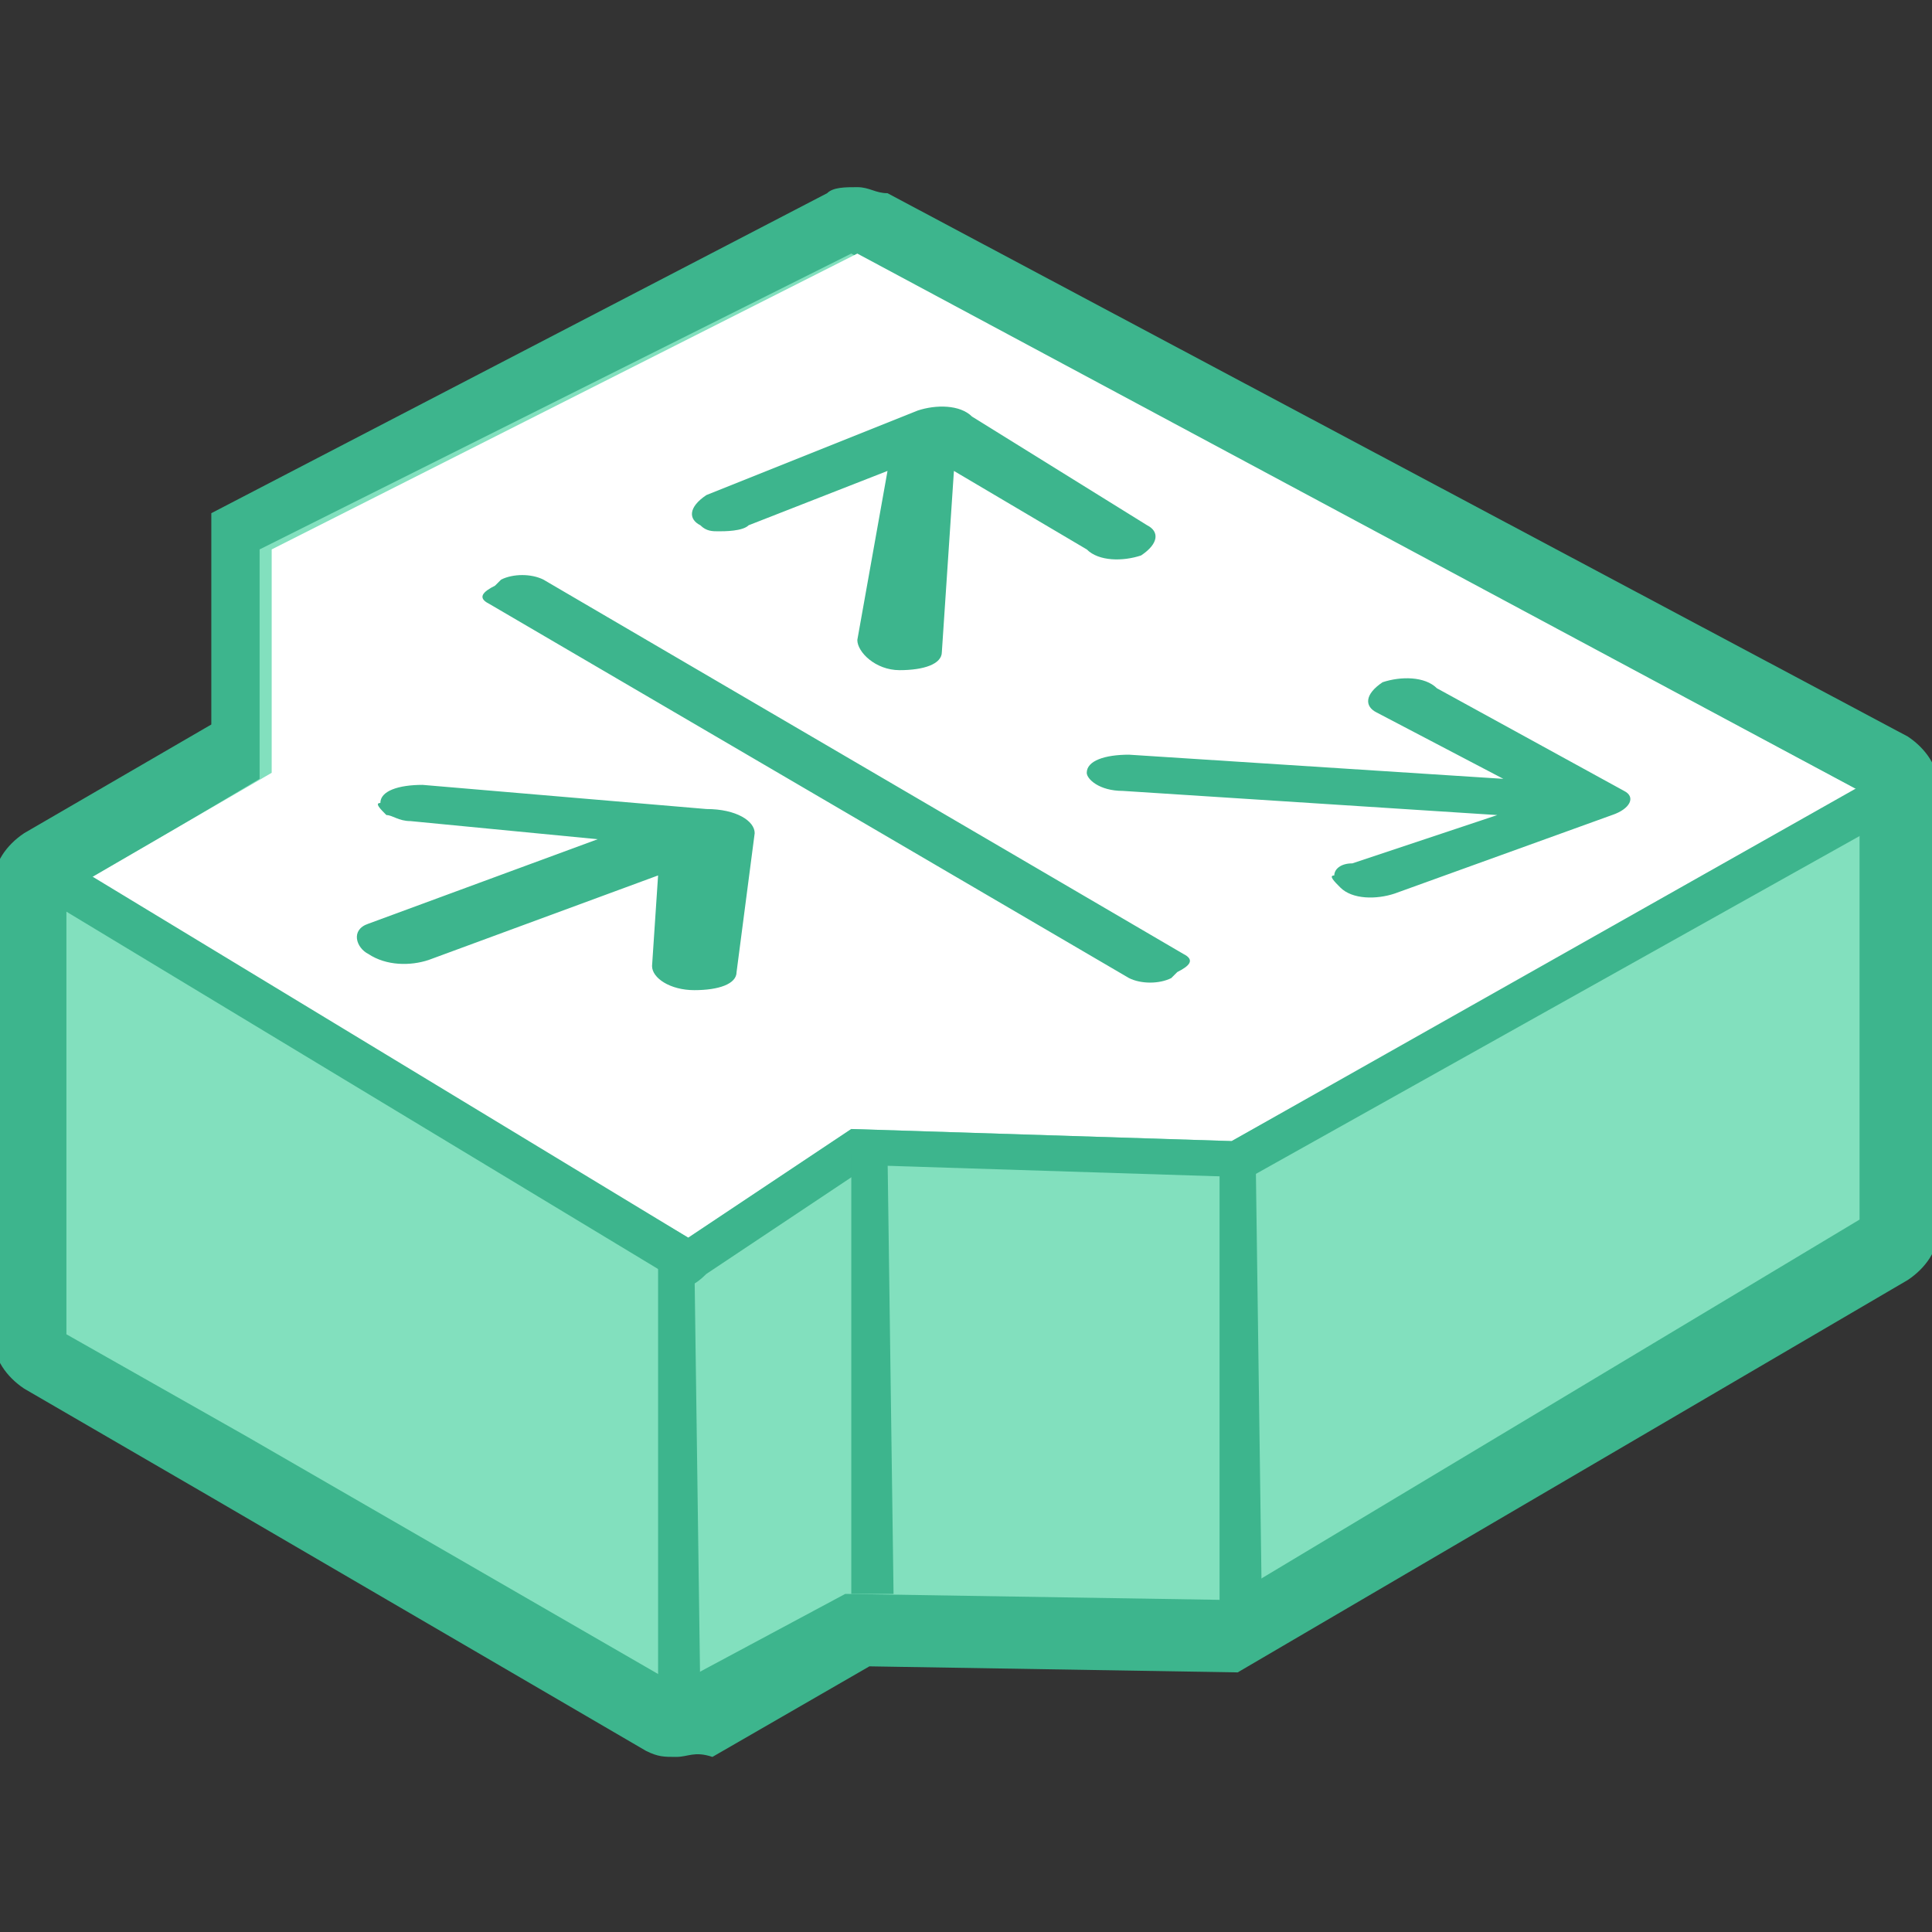 <?xml version="1.0" encoding="utf-8"?>
<!-- Generator: Adobe Illustrator 19.0.0, SVG Export Plug-In . SVG Version: 6.00 Build 0)  -->
<svg version="1.1" id="图层_1" xmlns="http://www.w3.org/2000/svg" xmlns:xlink="http://www.w3.org/1999/xlink" x="0px" y="0px"
	 viewBox="-281 404.9 32 32" style="enable-background:new -281 404.9 32 32;" xml:space="preserve" width="50" height="50">
<rect x="-281" y="404.9" width="32" height="32" fill="#333333" stroke="none"/>
<style type="text/css">
	.st0{fill:#82E0BE;}
	.st1{fill:#3DB58D;}
	.st2{fill:#FFFFFF;}
</style>
<g id="图层_2">
</g>
<path class="st0" d="M-269.8,433.4c-0.1,0-0.1,0-0.2-0.1l-10.3-5.9c-0.1-0.1-0.2-0.2-0.2-0.3v-7.6c0-0.1,0.1-0.2,0.2-0.3l3.1-2
	l0.1-3.6l10-5.1c0.1,0,0.1-0.1,0.2-0.1c0.1,0,0.1,0,0.2,0.1l16.7,8.8c0.1,0.1,0.2,0.2,0.2,0.3l0.1,7.6c0,0.1-0.1,0.3-0.2,0.3
	l-10.7,6.3l-6.2-0.1l-2.8,1.5C-269.7,433.4-269.7,433.4-269.8,433.4L-269.8,433.4z"/>
<g>
	<path class="st1" d="M-269.8,434c-0.2,0-0.3,0-0.5-0.1l-7.2-4.2l-3.1-1.8c-0.3-0.2-0.5-0.5-0.5-0.8v-7.6c0-0.3,0.2-0.6,0.5-0.8
		l3.1-1.8l0-3.5l10.2-5.3c0.1-0.1,0.3-0.1,0.5-0.1c0.2,0,0.3,0.1,0.5,0.1l16.9,9c0.3,0.2,0.5,0.5,0.5,0.8l0,7.4
		c0,0.3-0.2,0.6-0.5,0.8l-11.1,6.5l-6.1-0.1l-2.6,1.5C-269.5,433.9-269.6,434-269.8,434z M-276.9,428.7l7.1,4.1l2.8-1.5l6.3,0.1
		l10.5-6.3l0-7.1l-16.7-8.9l-9.8,4.9l0,3.8l-3.2,1.9v7.3L-276.9,428.7z"/>
</g>
<path class="st2" d="M-279.6,419.5l10,5.9l2.7-1.8l6.3,0.2l10.4-5.8l-16.6-8.9l-9.7,4.9l0,3.7L-279.6,419.5z"/>
<path class="st1" d="M-269.6,426.2c-0.1,0-0.1,0-0.2-0.1l-10.1-6.1c-0.2-0.1-0.2-0.3-0.1-0.5c0.1-0.2,0.3-0.2,0.5-0.1l9.9,6l2.7-1.8
	l6.3,0.2l10.8-6.1c0.2-0.1,0.4,0,0.5,0.1s0,0.4-0.1,0.5l-10.9,6.1l-6.3-0.2l-2.7,1.8C-269.5,426.2-269.6,426.2-269.6,426.2z"/>
<g id="XMLID_747_">
	<path class="st1" d="M-268.5,418.7l-0.3,2.3c0,0.2-0.3,0.3-0.7,0.3c-0.4,0-0.7-0.2-0.7-0.4l0.1-1.5l-3.8,1.4
		c-0.3,0.1-0.7,0.1-1-0.1c-0.2-0.1-0.3-0.4,0-0.5l3.8-1.4l-3.1-0.3c-0.2,0-0.3-0.1-0.4-0.1c-0.1-0.1-0.2-0.2-0.1-0.2
		c0-0.2,0.3-0.3,0.7-0.3l4.7,0.4C-268.8,418.3-268.5,418.5-268.5,418.7z M-261.4,420.7c0.2,0.1,0.1,0.2-0.1,0.3l-0.1,0.1
		c-0.2,0.1-0.5,0.1-0.7,0l-10.6-6.2c-0.2-0.1-0.1-0.2,0.1-0.3l0.1-0.1c0.2-0.1,0.5-0.1,0.7,0L-261.4,420.7z M-266.8,415.5l0.5-2.8
		l-2.3,0.9c-0.1,0.1-0.4,0.1-0.5,0.1c-0.1,0-0.2,0-0.3-0.1c-0.2-0.1-0.2-0.3,0.1-0.5l3.5-1.4c0.3-0.1,0.7-0.1,0.9,0.1l2.9,1.8
		c0.2,0.1,0.2,0.3-0.1,0.5c-0.3,0.1-0.7,0.1-0.9-0.1l-2.2-1.3l-0.2,3c0,0.2-0.3,0.3-0.7,0.3S-266.8,415.7-266.8,415.5z
		 M-254.3,418.4l-3.6,1.3c-0.3,0.1-0.7,0.1-0.9-0.1c-0.1-0.1-0.2-0.2-0.1-0.2c0-0.1,0.1-0.2,0.3-0.2l2.4-0.8l-6.2-0.4
		c-0.4,0-0.6-0.2-0.6-0.3c0-0.2,0.3-0.3,0.7-0.3l6.2,0.4l-2.1-1.1c-0.2-0.1-0.2-0.3,0.1-0.5c0.3-0.1,0.7-0.1,0.9,0.1l3.1,1.7
		C-253.9,418.1-254,418.3-254.3,418.4z"/>
</g>
<path class="st1" d="M-270.1,425.7h0.6l0.1,7.3h-0.7V425.7z"/>
<path class="st1" d="M-266.9,424h0.6l0.1,7.3h-0.7V424z"/>
<path class="st1" d="M-260.8,424.2h0.6l0.1,7.3h-0.7V424.2z"/>
</svg>
